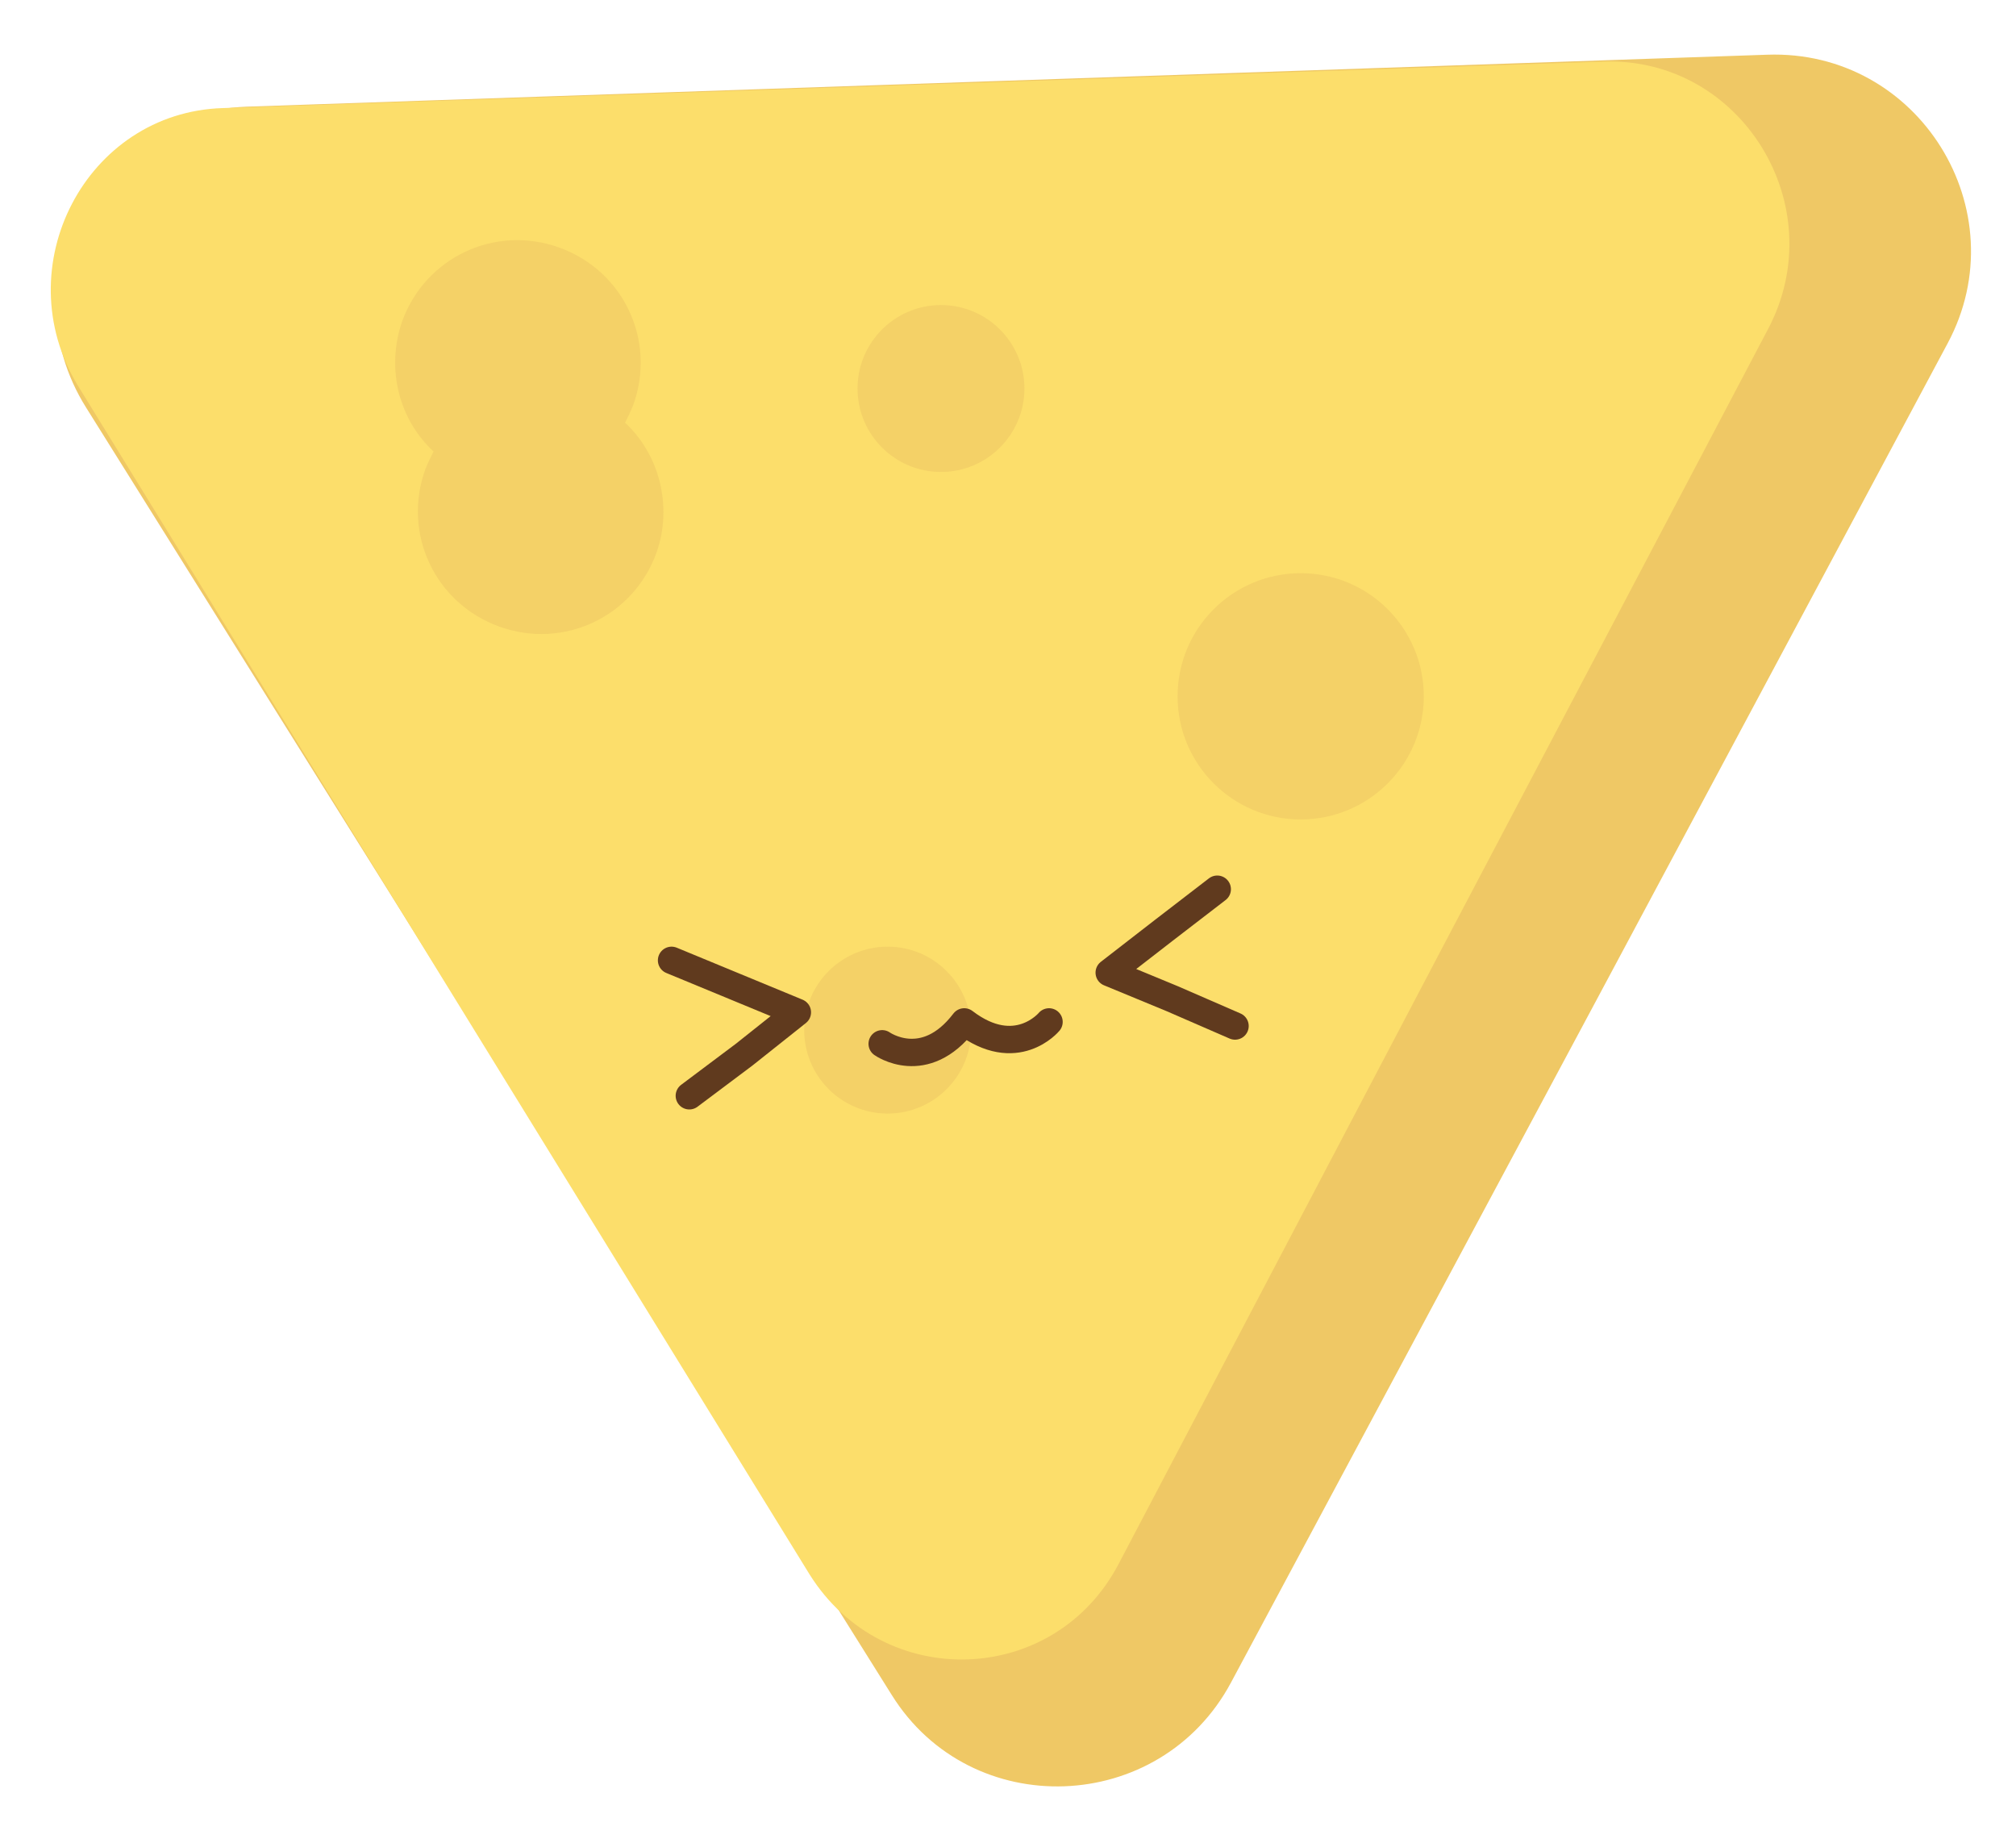 <?xml version="1.0" encoding="utf-8"?>
<!-- Generator: Adobe Illustrator 19.0.0, SVG Export Plug-In . SVG Version: 6.00 Build 0)  -->
<svg version="1.1" id="Layer_1" xmlns="http://www.w3.org/2000/svg" xmlns:xlink="http://www.w3.org/1999/xlink" x="0px" y="0px"
	 width="147.4px" height="134.4px" viewBox="0 0 147.4 134.4" style="enable-background:new 0 0 147.4 134.4;" xml:space="preserve"
	>
<style type="text/css">
	.st0{fill:#EFC865;}
	.st1{fill:#FCDE6B;}
	.st2{opacity:0.6;fill:#EFC865;}
	.st3{fill:none;stroke:#603A1E;stroke-width:2;stroke-linecap:round;stroke-linejoin:round;stroke-miterlimit:10;}
</style>
<g id="XMLID_288_">
	<g id="XMLID_293_">
		<path id="XMLID_299_" class="st0" d="M73.6,5.9L129.2,4c11.1-0.4,18.4,11.4,13.2,21.1l-26.1,48.8L90,123
			c-5.2,9.7-19,10.2-24.8,0.9L35.7,76.8l-29.4-47C0.4,20.4,6.9,8.2,18,7.8L73.6,5.9z"/>
		<path id="XMLID_298_" class="st1" d="M66.8,6.2l50.5-1.7c10-0.3,16.7,10.5,12,19.5L105.6,69l-23.8,45.3c-4.7,9-17.2,9.4-22.6,0.8
			L32.4,71.6L5.7,28.2c-5.3-8.7,0.6-20,10.6-20.3L66.8,6.2z"/>
		<path id="XMLID_297_" class="st2" d="M45.7,30.9c0.2-0.4,0.4-0.8,0.6-1.3c1.7-4.7-0.7-9.8-5.4-11.5c-4.7-1.7-9.8,0.7-11.5,5.4
			c-1.2,3.5-0.2,7.2,2.3,9.5c-0.2,0.4-0.4,0.8-0.6,1.3c-1.7,4.7,0.7,9.8,5.4,11.5c4.7,1.7,9.8-0.7,11.5-5.4
			C49.2,37,48.2,33.2,45.7,30.9z"/>
		<circle id="XMLID_296_" class="st2" cx="95.1" cy="50.9" r="9"/>
		<circle id="XMLID_295_" class="st2" cx="64.9" cy="75.3" r="6.1"/>
		<circle id="XMLID_294_" class="st2" cx="68.8" cy="28.4" r="6.1"/>
	</g>
	<g id="XMLID_289_">
		<polyline id="XMLID_292_" class="st3" points="49.1,70.2 53.7,72.1 58.3,74 54.4,77.1 50.4,80.1 		"/>
		<polyline id="XMLID_291_" class="st3" points="89,65 85.1,68 81.1,71.1 85.7,73 90.3,75 		"/>
		<path id="XMLID_290_" class="st3" d="M76.7,74.7c0,0-2.4,2.9-6.2,0c-2.9,3.8-6,1.6-6,1.6"/>
	</g>
</g>
</svg>
